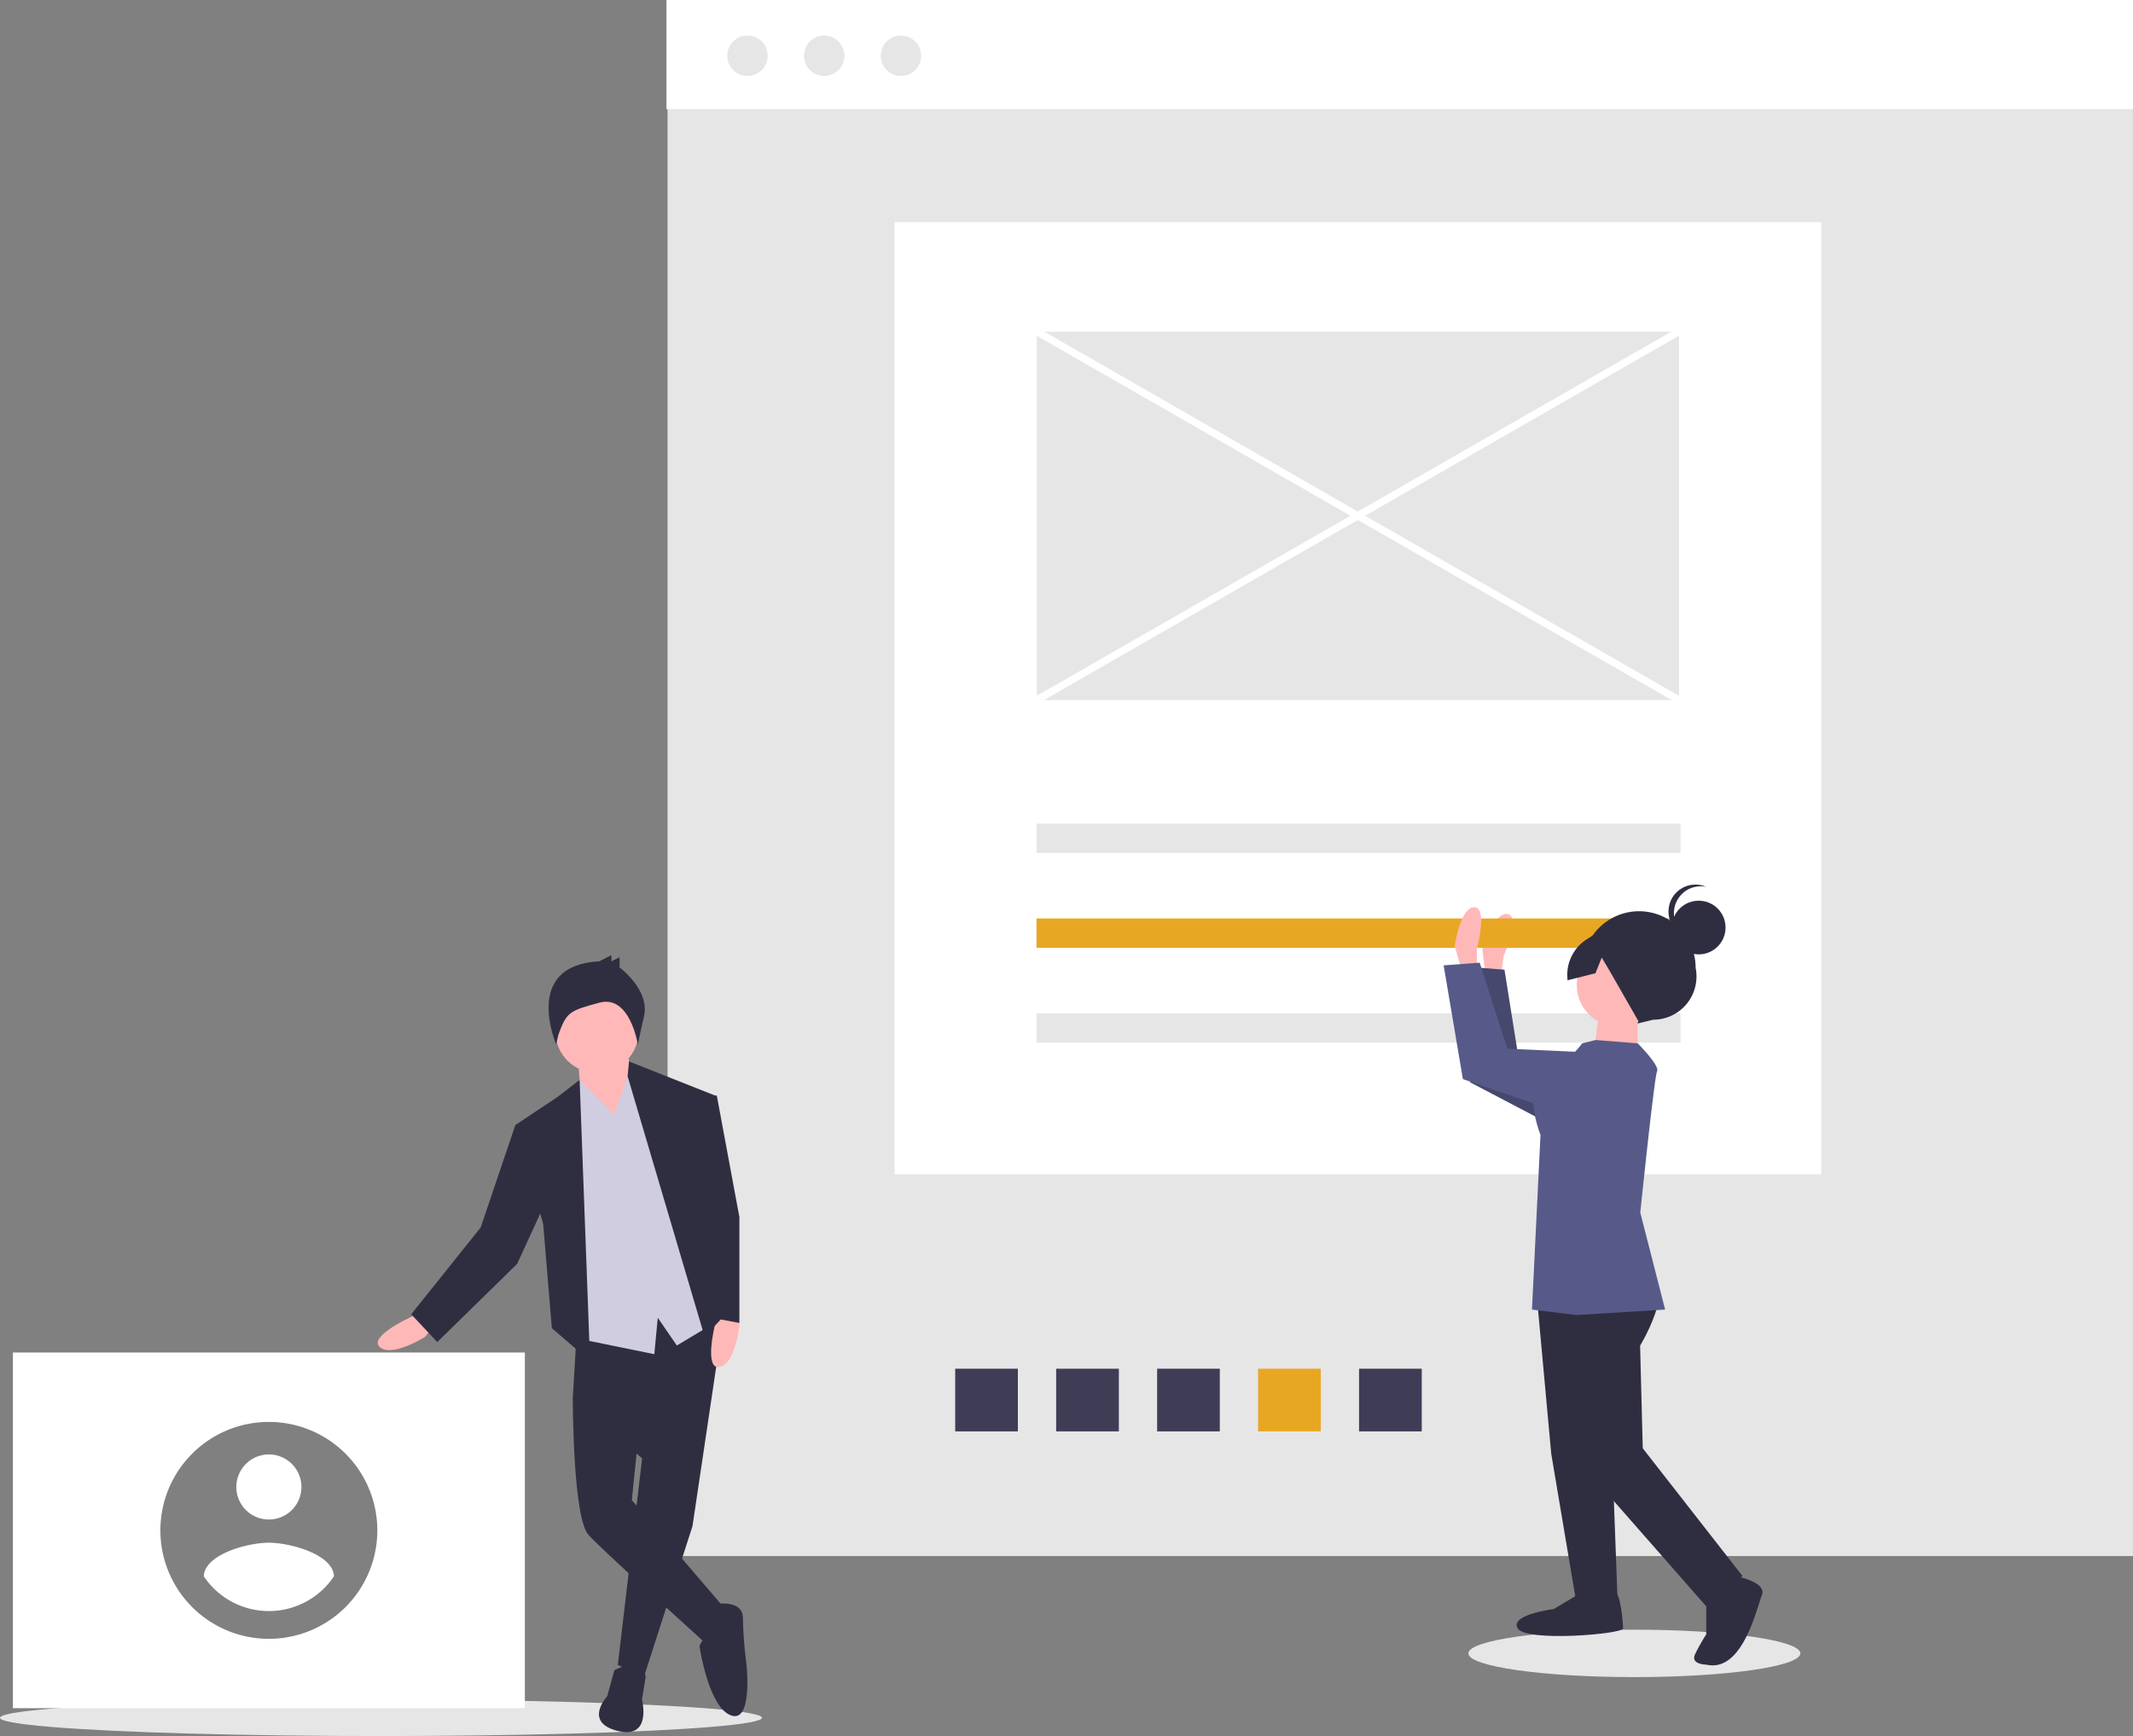 <svg xmlns="http://www.w3.org/2000/svg" viewBox="0 0 584.64 475.91"><rect x="0" y="0" width="584.64" height="475.91" fill="#808080" stroke="none"/><defs><style>.cls-1{fill:#e6e6e6;}.cls-2{fill:#fff;}.cls-3{fill:#3f3d56;}.cls-4{fill:#e8a723;}.cls-5{fill:#ffb8b8;}.cls-6{fill:#2f2e41;}.cls-7{fill:#d0cde1;}.cls-8{fill:#575a89;}.cls-9{opacity:0.2;isolation:isolate;}</style></defs><title>workspace</title><g id="Capa_2" data-name="Capa 2"><g id="b66c9c51-8109-402d-a3f9-100a5bb3d153"><rect class="cls-1" x="182.97" y="0.4" width="401.66" height="426.17"/><rect class="cls-2" x="245.19" y="60.91" width="254" height="261"/><ellipse class="cls-1" cx="104.42" cy="470.91" rx="104.42" ry="5"/><rect class="cls-2" x="182.67" width="401.97" height="29.89"/><circle class="cls-1" cx="204.88" cy="15.28" r="5.54"/><circle class="cls-1" cx="225.91" cy="15.28" r="5.54"/><circle class="cls-1" cx="246.94" cy="15.28" r="5.54"/><rect class="cls-1" x="284.09" y="225.78" width="176.54" height="8.05"/><rect class="cls-1" x="284.09" y="277.78" width="176.54" height="8.05"/><rect class="cls-3" x="372.51" y="375.21" width="17.18" height="17.18"/><rect class="cls-4" x="344.84" y="375.21" width="17.18" height="17.18"/><rect class="cls-3" x="317.16" y="375.21" width="17.18" height="17.18"/><rect class="cls-3" x="289.49" y="375.21" width="17.18" height="17.18"/><rect class="cls-3" x="261.81" y="375.21" width="17.18" height="17.18"/><path class="cls-5" d="M115.09,359.81l-2.86,1.43s-11.42,5.23-8.09,8.09,12.38-2.86,12.38-2.86l1.9-2.38Z"/><polygon class="cls-6" points="198.63 359.1 189.81 418.35 176.48 459.75 169.34 456.42 176 399.79 156.97 383.61 158.4 359.81 198.63 359.1"/><path class="cls-6" d="M168.39,457.85s8.09-4.29,8.57,1.9l-1,6.19s2.85,10.94-6.67,8.56-2.85-9.52-2.85-9.52Z"/><path class="cls-6" d="M163.16,378.37,157,383.6s0,32.37,4.28,37.13,31.41,29,32.36,30,5.24-9.52,5.24-9.52l-25.7-30,1.9-18.56Z"/><path class="cls-6" d="M196,439.76s7.62-1.43,7.62,3.81a113.66,113.66,0,0,0,.95,12.37s1.9,16.66-4.28,14.28-8.57-19-8.57-19a7.14,7.14,0,0,1,2.86-3.33C196.47,446.9,196,439.76,196,439.76Z"/><polygon class="cls-5" points="172.2 288.42 173.63 306.03 169.82 312.69 159.35 302.7 158.4 289.38 172.2 288.42"/><circle class="cls-5" cx="163.63" cy="282.71" r="11.42"/><polygon class="cls-7" points="168.39 305.56 173.15 291.76 181.72 301.27 197.42 361.71 185.52 368.85 180.29 361.24 179.34 371.23 156.02 366.47 154.11 302.7 158.87 296 168.39 305.56"/><polygon class="cls-6" points="161.73 373.13 158.87 296.04 152.69 300.8 141.26 308.41 148.88 335.54 151.26 364.09 161.73 373.13"/><polygon class="cls-6" points="144.6 308.89 141.26 308.41 131.75 336.49 112.71 360.29 119.85 367.9 141.74 346.48 149.83 328.88 144.6 308.89"/><path class="cls-5" d="M196.57,360.25l-.65,3.12s-3,12.21,1.33,11.36,5.43-11.48,5.43-11.48l-.69-3Z"/><polygon class="cls-6" points="172.41 290.98 195.99 300.32 193.14 328.88 198.85 360.29 193.14 366.47 172.02 295.03 172.41 290.98"/><path class="cls-6" d="M164.23,263.53l3.35-1.68v1.68l2.24-1.12v2.8s8.38,6.14,6.7,13.41-1.67,7.82-1.67,7.82-2.12-13.81-10.5-11.58-9.06,2.64-11.3,8.79l-.6,2.63S143,264.65,164.23,263.53Z"/><polygon class="cls-6" points="192.66 300.32 196.47 300.32 202.66 333.63 202.66 362.67 195.04 361.24 188.85 317.45 192.66 300.32"/><path class="cls-2" d="M73.7,416.55a8.92,8.92,0,1,0-8.92-8.91A8.91,8.91,0,0,0,73.7,416.55Z"/><path class="cls-2" d="M73.7,422.91c-6,0-17.7,3.28-17.84,9.22a21.47,21.47,0,0,0,35.67,0C91.39,426.19,79.64,422.91,73.7,422.91Z"/><path class="cls-2" d="M3.54,370.77v97.51H143.86V370.77ZM73.7,449.26a29.73,29.73,0,1,1,29.72-29.73A29.73,29.73,0,0,1,73.7,449.26Z"/><rect class="cls-1" x="284.19" y="90.91" width="176" height="101"/><ellipse class="cls-1" cx="447.97" cy="453.25" rx="45.5" ry="6.5"/><path class="cls-5" d="M411.37,267.22l.82-5.26s4.75-10.8,1-11.39-6.89,9.71-6.89,9.71l1.38,11Z"/><polygon class="cls-8" points="449.84 297.04 416.26 290.29 412.36 265.83 402.47 265.07 402.95 296.69 432.13 311.99 449.84 297.04"/><polygon class="cls-9" points="449.84 297.04 416.26 290.29 412.36 265.83 402.47 265.07 402.95 296.69 432.13 311.99 449.84 297.04"/><rect class="cls-4" x="284.09" y="251.78" width="176.54" height="8.05"/><path class="cls-5" d="M404.81,265.42v-5.33s3.05-11.4-.75-11.4-5.33,10.64-5.33,10.64l3,10.65Z"/><path class="cls-6" d="M448.52,280.66l4.61-1.12A11.87,11.87,0,0,0,465,267.69a11.74,11.74,0,0,0-.24-2.36h0a15.52,15.52,0,0,0-15.48-15.53h0a15.52,15.52,0,0,0-15.53,15.49h0a12.32,12.32,0,0,0,14.76,15.37Z"/><polygon class="cls-6" points="421.42 357.44 425.18 398.51 431.97 438.82 443.37 438.83 441.9 399.29 435.88 351.38 421.42 357.44"/><path class="cls-6" d="M433.49,436.54l-7.61,4.55s-12.17,1.51-9.89,5.31,28.89,1.56,28.89,0-.74-9.89-2.26-9.89Z"/><path class="cls-6" d="M455.09,353.9s-.21,5.87-5.55,15l.73,28.13,27.33,35-9.9,8.36-33.41-38.07L426,356.69l10.66-10.63Z"/><path class="cls-6" d="M475.32,432s9.12,1.53,7.6,5.33-5.35,21.29-15.24,19c0,0-4.56,0-3-3a53.71,53.71,0,0,1,3-5.32l0-9.89Z"/><circle class="cls-5" cx="443.59" cy="270.03" r="11.41"/><polygon class="cls-5" points="448.9 277.64 448.88 290.56 436.72 290.55 438.25 277.63 448.9 277.64"/><path class="cls-8" d="M433.68,286l3.69-.9,11.52.92s6.07,6.09,5.31,7.61-4.61,38.78-4.61,38.78L456.4,359l-24.33,1.49L419.9,359l2.34-47.9s-5.3-12.93,1.54-16.72A29.89,29.89,0,0,0,433.68,286Z"/><polygon class="cls-8" points="447.36 289.04 413.15 287.48 405.57 263.9 395.69 264.64 400.97 295.83 432.13 306.51 447.36 289.04"/><circle class="cls-6" cx="465.6" cy="254.27" r="7.36"/><path class="cls-6" d="M458.81,250.31a7.36,7.36,0,0,1,7.36-7.35,7.07,7.07,0,0,1,1.45.15,7.36,7.36,0,0,0-6.29,13.3,8.06,8.06,0,0,0,1.7.56A7.36,7.36,0,0,1,458.81,250.31Z"/><path class="cls-6" d="M452.5,254.48l-9.92-1.82L435,257.44a11.57,11.57,0,0,0-5.33,11.29l7.64-1.93,1.71-4.29,2,3.34,8.27,14.45,8.37-4.55,5.33-8.36Z"/><rect class="cls-2" x="371.19" y="39.95" width="2" height="202.92" transform="translate(64.29 393.83) rotate(-60.15)"/><rect class="cls-2" x="270.73" y="140.41" width="202.92" height="2" transform="translate(-21.01 203.98) rotate(-29.85)"/></g></g></svg>